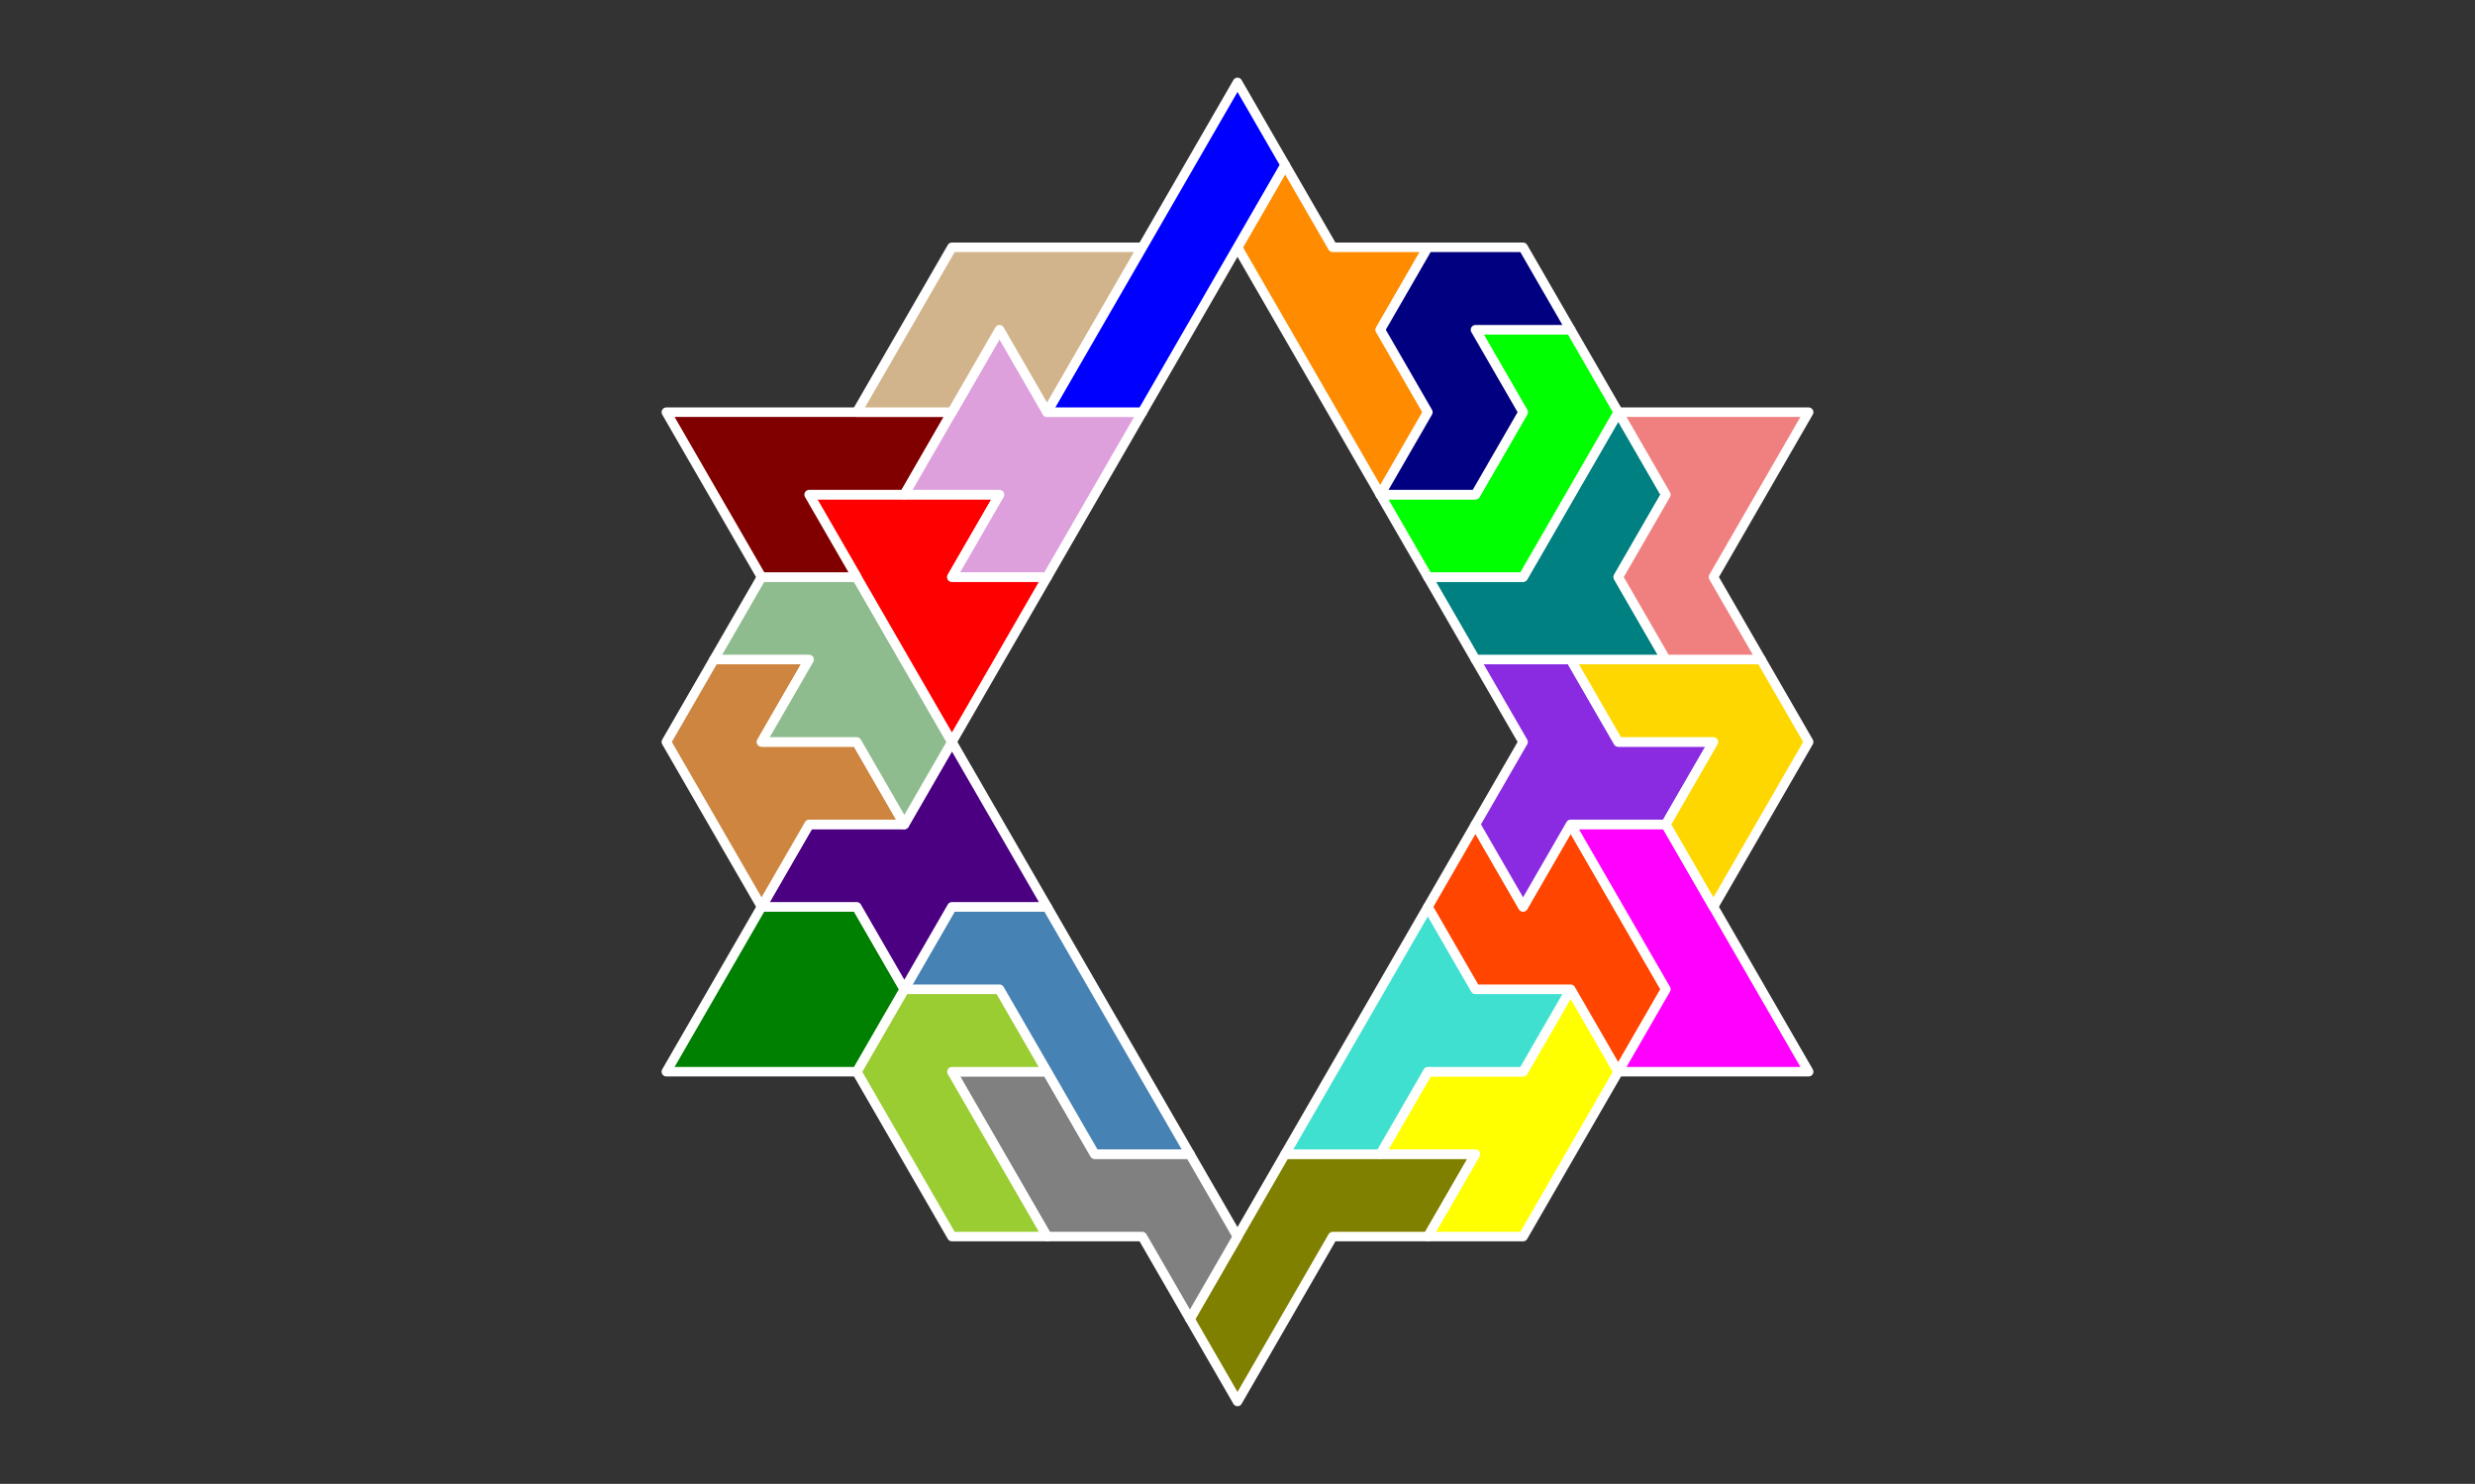 <?xml version="1.0" standalone="no"?>
<!-- Created by Polyform Puzzler (http://puzzler.sourceforge.net/) -->
<svg width="260.000" height="155.885"
     viewBox="0 0 260.000 155.885"
     xmlns="http://www.w3.org/2000/svg"
     xmlns:xlink="http://www.w3.org/1999/xlink">
<rect x="0" y="0" width="260.000" height="155.885" fill="#333333" stroke="none"/>
<g>
<polygon fill="olive" stroke="white"
         stroke-width="1" stroke-linejoin="round"
         points="125.000,138.564 130.000,147.224 140.000,129.904 150.000,129.904 155.000,121.244 135.000,121.244">
<desc>R7</desc>
</polygon>
<polygon fill="gray" stroke="white"
         stroke-width="1" stroke-linejoin="round"
         points="120.000,129.904 125.000,138.564 130.000,129.904 125.000,121.244 115.000,121.244 110.000,112.583 100.000,112.583 110.000,129.904">
<desc>N7</desc>
</polygon>
<polygon fill="yellowgreen" stroke="white"
         stroke-width="1" stroke-linejoin="round"
         points="95.000,121.244 100.000,129.904 110.000,129.904 100.000,112.583 110.000,112.583 105.000,103.923 95.000,103.923 90.000,112.583">
<desc>J7</desc>
</polygon>
<polygon fill="yellow" stroke="white"
         stroke-width="1" stroke-linejoin="round"
         points="150.000,129.904 160.000,129.904 170.000,112.583 165.000,103.923 160.000,112.583 150.000,112.583 145.000,121.244 155.000,121.244">
<desc>Y7</desc>
</polygon>
<polygon fill="steelblue" stroke="white"
         stroke-width="1" stroke-linejoin="round"
         points="110.000,112.583 115.000,121.244 125.000,121.244 110.000,95.263 100.000,95.263 95.000,103.923 105.000,103.923">
<desc>L7</desc>
</polygon>
<polygon fill="turquoise" stroke="white"
         stroke-width="1" stroke-linejoin="round"
         points="135.000,121.244 145.000,121.244 150.000,112.583 160.000,112.583 165.000,103.923 155.000,103.923 150.000,95.263">
<desc>H7</desc>
</polygon>
<polygon fill="green" stroke="white"
         stroke-width="1" stroke-linejoin="round"
         points="70.000,112.583 90.000,112.583 95.000,103.923 90.000,95.263 80.000,95.263">
<desc>D7</desc>
</polygon>
<polygon fill="orangered" stroke="white"
         stroke-width="1" stroke-linejoin="round"
         points="165.000,103.923 170.000,112.583 175.000,103.923 165.000,86.603 160.000,95.263 155.000,86.603 150.000,95.263 155.000,103.923">
<desc>Z7</desc>
</polygon>
<polygon fill="magenta" stroke="white"
         stroke-width="1" stroke-linejoin="round"
         points="170.000,112.583 190.000,112.583 175.000,86.603 165.000,86.603 175.000,103.923">
<desc>P7</desc>
</polygon>
<polygon fill="indigo" stroke="white"
         stroke-width="1" stroke-linejoin="round"
         points="90.000,95.263 95.000,103.923 100.000,95.263 110.000,95.263 100.000,77.942 95.000,86.603 85.000,86.603 80.000,95.263">
<desc>X7</desc>
</polygon>
<polygon fill="peru" stroke="white"
         stroke-width="1" stroke-linejoin="round"
         points="75.000,86.603 80.000,95.263 85.000,86.603 95.000,86.603 90.000,77.942 80.000,77.942 85.000,69.282 75.000,69.282 70.000,77.942">
<desc>A7</desc>
</polygon>
<polygon fill="blueviolet" stroke="white"
         stroke-width="1" stroke-linejoin="round"
         points="155.000,86.603 160.000,95.263 165.000,86.603 175.000,86.603 180.000,77.942 170.000,77.942 165.000,69.282 155.000,69.282 160.000,77.942">
<desc>W7</desc>
</polygon>
<polygon fill="gold" stroke="white"
         stroke-width="1" stroke-linejoin="round"
         points="175.000,86.603 180.000,95.263 190.000,77.942 185.000,69.282 165.000,69.282 170.000,77.942 180.000,77.942">
<desc>V7</desc>
</polygon>
<polygon fill="darkseagreen" stroke="white"
         stroke-width="1" stroke-linejoin="round"
         points="90.000,77.942 95.000,86.603 100.000,77.942 90.000,60.622 80.000,60.622 75.000,69.282 85.000,69.282 80.000,77.942">
<desc>F7</desc>
</polygon>
<polygon fill="red" stroke="white"
         stroke-width="1" stroke-linejoin="round"
         points="95.000,69.282 100.000,77.942 110.000,60.622 100.000,60.622 105.000,51.962 85.000,51.962">
<desc>M7</desc>
</polygon>
<polygon fill="teal" stroke="white"
         stroke-width="1" stroke-linejoin="round"
         points="150.000,60.622 155.000,69.282 175.000,69.282 170.000,60.622 175.000,51.962 170.000,43.301 160.000,60.622">
<desc>T7</desc>
</polygon>
<polygon fill="lightcoral" stroke="white"
         stroke-width="1" stroke-linejoin="round"
         points="170.000,60.622 175.000,69.282 185.000,69.282 180.000,60.622 190.000,43.301 170.000,43.301 175.000,51.962">
<desc>Q7</desc>
</polygon>
<polygon fill="maroon" stroke="white"
         stroke-width="1" stroke-linejoin="round"
         points="75.000,51.962 80.000,60.622 90.000,60.622 85.000,51.962 95.000,51.962 100.000,43.301 70.000,43.301">
<desc>G7</desc>
</polygon>
<polygon fill="plum" stroke="white"
         stroke-width="1" stroke-linejoin="round"
         points="100.000,60.622 110.000,60.622 120.000,43.301 110.000,43.301 105.000,34.641 95.000,51.962 105.000,51.962">
<desc>B7</desc>
</polygon>
<polygon fill="lime" stroke="white"
         stroke-width="1" stroke-linejoin="round"
         points="145.000,51.962 150.000,60.622 160.000,60.622 170.000,43.301 165.000,34.641 155.000,34.641 160.000,43.301 155.000,51.962">
<desc>C7</desc>
</polygon>
<polygon fill="darkorange" stroke="white"
         stroke-width="1" stroke-linejoin="round"
         points="140.000,43.301 145.000,51.962 150.000,43.301 145.000,34.641 150.000,25.981 140.000,25.981 135.000,17.321 130.000,25.981">
<desc>E7</desc>
</polygon>
<polygon fill="navy" stroke="white"
         stroke-width="1" stroke-linejoin="round"
         points="145.000,51.962 155.000,51.962 160.000,43.301 155.000,34.641 165.000,34.641 160.000,25.981 150.000,25.981 145.000,34.641 150.000,43.301">
<desc>S7</desc>
</polygon>
<polygon fill="tan" stroke="white"
         stroke-width="1" stroke-linejoin="round"
         points="90.000,43.301 100.000,43.301 105.000,34.641 110.000,43.301 120.000,25.981 100.000,25.981">
<desc>U7</desc>
</polygon>
<polygon fill="blue" stroke="white"
         stroke-width="1" stroke-linejoin="round"
         points="110.000,43.301 120.000,43.301 135.000,17.321 130.000,8.660">
<desc>I7</desc>
</polygon>
</g>
</svg>

